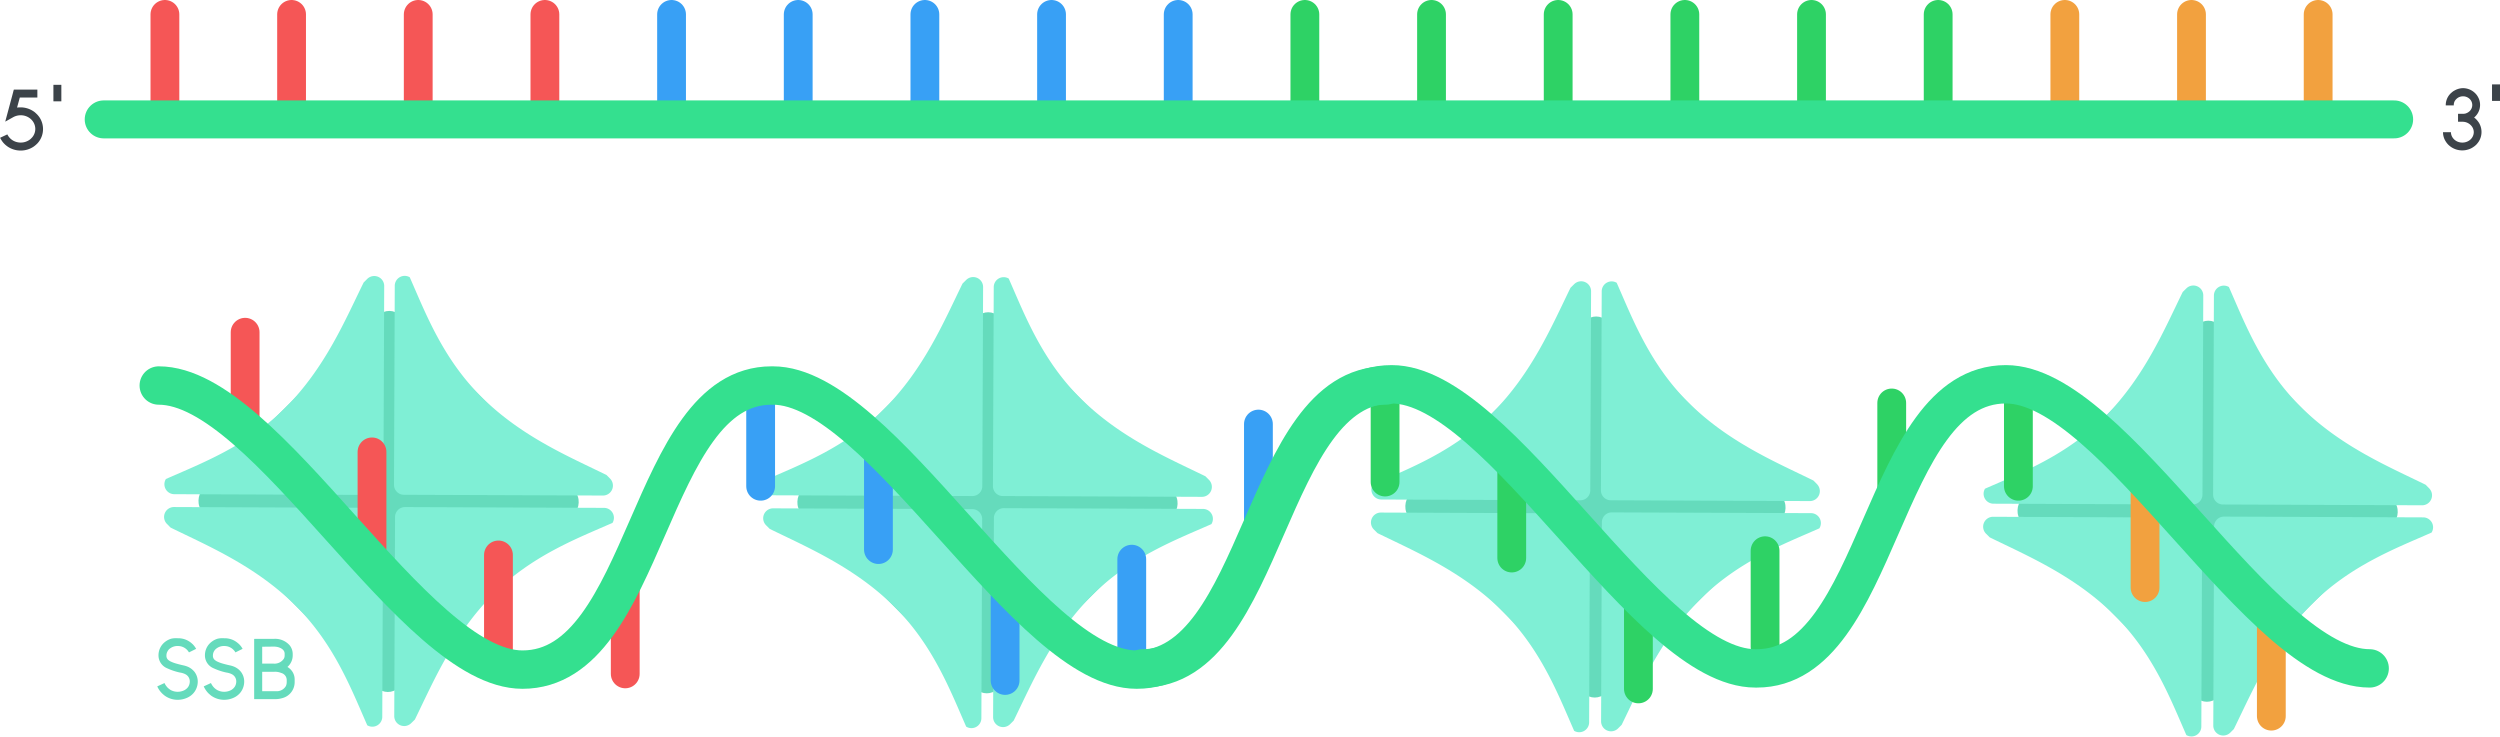 <svg id="Ebene_1" data-name="Ebene 1" xmlns="http://www.w3.org/2000/svg" viewBox="0 0 592.13 174.46"><line x1="549.06" y1="26.14" x2="549.06" y2="3.41" fill="none" stroke="#f2a13f" stroke-linecap="round" stroke-miterlimit="10" stroke-width="6.82"/><line x1="519.06" y1="26.14" x2="519.06" y2="3.41" fill="none" stroke="#f2a13f" stroke-linecap="round" stroke-miterlimit="10" stroke-width="6.82"/><line x1="489.06" y1="26.14" x2="489.06" y2="3.41" fill="none" stroke="#f2a13f" stroke-linecap="round" stroke-miterlimit="10" stroke-width="6.82"/><line x1="459.06" y1="26.14" x2="459.06" y2="3.41" fill="none" stroke="#2ed265" stroke-linecap="round" stroke-miterlimit="10" stroke-width="6.82"/><line x1="429.06" y1="26.14" x2="429.06" y2="3.41" fill="none" stroke="#2ed265" stroke-linecap="round" stroke-miterlimit="10" stroke-width="6.82"/><line x1="399.06" y1="26.14" x2="399.06" y2="3.41" fill="none" stroke="#2ed265" stroke-linecap="round" stroke-miterlimit="10" stroke-width="6.82"/><line x1="369.06" y1="26.14" x2="369.06" y2="3.41" fill="none" stroke="#2ed265" stroke-linecap="round" stroke-miterlimit="10" stroke-width="6.82"/><line x1="339.06" y1="26.14" x2="339.06" y2="3.41" fill="none" stroke="#2ed265" stroke-linecap="round" stroke-miterlimit="10" stroke-width="6.82"/><line x1="309.06" y1="26.14" x2="309.06" y2="3.41" fill="none" stroke="#2ed265" stroke-linecap="round" stroke-miterlimit="10" stroke-width="6.82"/><line x1="279.06" y1="26.14" x2="279.06" y2="3.41" fill="none" stroke="#38a0f5" stroke-linecap="round" stroke-miterlimit="10" stroke-width="6.82"/><line x1="249.06" y1="26.14" x2="249.06" y2="3.41" fill="none" stroke="#38a0f5" stroke-linecap="round" stroke-miterlimit="10" stroke-width="6.82"/><line x1="189.06" y1="26.14" x2="189.06" y2="3.41" fill="none" stroke="#38a0f5" stroke-linecap="round" stroke-miterlimit="10" stroke-width="6.82"/><line x1="159.06" y1="26.14" x2="159.06" y2="3.41" fill="none" stroke="#38a0f5" stroke-linecap="round" stroke-miterlimit="10" stroke-width="6.82"/><line x1="219.06" y1="26.14" x2="219.06" y2="3.41" fill="none" stroke="#38a0f5" stroke-linecap="round" stroke-miterlimit="10" stroke-width="6.82"/><line x1="39.06" y1="26.14" x2="39.06" y2="3.41" fill="none" stroke="#f55656" stroke-linecap="round" stroke-miterlimit="10" stroke-width="6.82"/><line x1="129.06" y1="26.14" x2="129.06" y2="3.41" fill="none" stroke="#f55656" stroke-linecap="round" stroke-miterlimit="10" stroke-width="6.82"/><line x1="99.06" y1="26.14" x2="99.06" y2="3.41" fill="none" stroke="#f55656" stroke-linecap="round" stroke-miterlimit="10" stroke-width="6.82"/><line x1="69.06" y1="26.14" x2="69.06" y2="3.41" fill="none" stroke="#f55656" stroke-linecap="round" stroke-miterlimit="10" stroke-width="6.82"/><line x1="24.56" y1="28.28" x2="567.06" y2="28.28" fill="none" stroke="#34e08f" stroke-linecap="round" stroke-miterlimit="10" stroke-width="8.99"/><path d="M672.93,473.92h0v1.87h-4.16l-.65,2.38h0a6.57,6.57,0,0,1,.74-.05H669a5.51,5.51,0,0,1,2.36.56,5.74,5.74,0,0,1,.9.55,5.36,5.36,0,0,1,.4.36,4.33,4.33,0,0,1,.54.58,4,4,0,0,1,.41.6,5,5,0,0,1,.66,2.49,4.93,4.93,0,0,1-1,3,4.07,4.07,0,0,1-.54.6,5.73,5.73,0,0,1-.73.59,5.5,5.5,0,0,1-3,.9h-.05a5.49,5.49,0,0,1-2.94-.86,6.08,6.08,0,0,1-.7-.54,6.34,6.34,0,0,1-.5-.52,5.56,5.56,0,0,1-.51-.75,2.07,2.07,0,0,1-.19-.36l1.71-.8a3.43,3.43,0,0,0,1.85,1.7,3.74,3.74,0,0,0,1.31.24,3.59,3.59,0,0,0,2.33-.84,5.47,5.47,0,0,0,.43-.44,3.09,3.09,0,0,0,.7-1.94v-.05a3.12,3.12,0,0,0-.77-2,3,3,0,0,0-.42-.41,3.57,3.57,0,0,0-2.28-.79,3.67,3.67,0,0,0-1.86.51l-1.79,1,1.22-4.54c.48-1.76.71-2.66.71-2.68l.11-.37Z" transform="translate(-664.08 -452.69)" fill="#3c4349"/><path d="M678.61,472.78v3.91h-1.88v-3.91Z" transform="translate(-664.08 -452.69)" fill="#3c4349"/><path d="M1247.41,473.57h0a4.1,4.1,0,0,1,2.62.93,4.31,4.31,0,0,1,.64.65,3.82,3.82,0,0,1,.37.59,3.71,3.71,0,0,1,.45,1.75v.1a3.81,3.81,0,0,1-.49,1.83,4.15,4.15,0,0,1-.39.57,4.22,4.22,0,0,1-.53.54,3.87,3.87,0,0,1,.55.48,5.76,5.76,0,0,1,.58.74,4.21,4.21,0,0,1,.62,2.17V484a4.2,4.2,0,0,1-.71,2.3,7.27,7.27,0,0,1-.46.58,4.1,4.1,0,0,1-.55.48,5.2,5.2,0,0,1-.71.45,4.39,4.39,0,0,1-.74.29,4.47,4.47,0,0,1-1.26.21h-.28a4.67,4.67,0,0,1-1.57-.32,4.76,4.76,0,0,1-.92-.48,5.69,5.69,0,0,1-.61-.49,4.5,4.5,0,0,1-.5-.58,5.81,5.81,0,0,1-.41-.68,4.14,4.14,0,0,1-.4-1.73V484h1.88a2.34,2.34,0,0,0,.61,1.55,2.27,2.27,0,0,0,.35.33,2.82,2.82,0,0,0,.57.34,2.88,2.88,0,0,0,1.14.24,2.82,2.82,0,0,0,2-.77A2.4,2.4,0,0,0,1250,484a2.35,2.35,0,0,0-.58-1.52,2.72,2.72,0,0,0-2.15-.95h-1v-1.88h1.26a2.67,2.67,0,0,0,.57-.09,3.46,3.46,0,0,0,.43-.19,2.59,2.59,0,0,0,.46-.33,2,2,0,0,0,0-2.95,2.28,2.28,0,0,0-1.53-.59,2.22,2.22,0,0,0-1.63.69,2.32,2.32,0,0,0-.38.51,2.21,2.21,0,0,0-.19.95h-1.9v-.08a3.9,3.9,0,0,1,.94-2.52,3.81,3.81,0,0,1,.5-.48,3.42,3.42,0,0,1,.71-.48A4.13,4.13,0,0,1,1247.41,473.57Z" transform="translate(-664.08 -452.69)" fill="#3c4349"/><path d="M1256.21,472.68v3.91h-1.89v-3.91Z" transform="translate(-664.08 -452.69)" fill="#3c4349"/><rect x="1153.99" y="540.77" width="66" height="66" rx="3.72" transform="translate(94.27 -1125.69) rotate(45.23)" fill="#65dbbc"/><path d="M1181.92,626.79c-3.7-8.4-7.79-19.24-17-28.36-9.45-9.4-20.74-14.13-29.58-18.47l-.87-.87a2.35,2.35,0,0,1,1.68-4l47.17.19a2.34,2.34,0,0,1,2.34,2.36l-.19,47.16A2.35,2.35,0,0,1,1181.92,626.79Z" transform="translate(-664.08 -452.69)" fill="#7fefd5"/><path d="M1134.23,568.44c8.4-3.7,19.25-7.79,28.36-17,9.4-9.45,14.13-20.74,18.47-29.59l.87-.86a2.35,2.35,0,0,1,4,1.68l-.19,47.17a2.34,2.34,0,0,1-2.36,2.34l-47.16-.19A2.35,2.35,0,0,1,1134.23,568.44Z" transform="translate(-664.08 -452.69)" fill="#7fefd5"/><path d="M1240,578.83c-8.4,3.71-19.25,7.8-28.36,16.95-9.4,9.46-14.13,20.75-18.47,29.59l-.87.87a2.36,2.36,0,0,1-4-1.69l.19-47.16a2.34,2.34,0,0,1,2.36-2.34l47.16.18A2.35,2.35,0,0,1,1240,578.83Z" transform="translate(-664.08 -452.69)" fill="#7fefd5"/><path d="M1192,520.67c3.7,8.39,7.79,19.24,17,28.36,9.45,9.4,20.74,14.13,29.59,18.47l.86.87a2.36,2.36,0,0,1-1.68,4l-47.17-.19a2.34,2.34,0,0,1-2.34-2.36l.19-47.17A2.35,2.35,0,0,1,1192,520.67Z" transform="translate(-664.08 -452.69)" fill="#7fefd5"/><rect x="1008.99" y="539.77" width="66" height="66" rx="3.72" transform="translate(50.68 -1023.04) rotate(45.23)" fill="#65dbbc"/><path d="M1036.92,625.79c-3.7-8.4-7.79-19.24-17-28.36-9.45-9.4-20.74-14.13-29.58-18.47l-.87-.87a2.35,2.35,0,0,1,1.68-4l47.17.19a2.34,2.34,0,0,1,2.34,2.36l-.19,47.16A2.35,2.35,0,0,1,1036.92,625.79Z" transform="translate(-664.08 -452.69)" fill="#7fefd5"/><path d="M989.23,567.44c8.4-3.7,19.25-7.79,28.36-17,9.4-9.45,14.13-20.74,18.47-29.59l.87-.86a2.35,2.35,0,0,1,4,1.68l-.19,47.17a2.34,2.34,0,0,1-2.36,2.34L991.23,571A2.35,2.35,0,0,1,989.23,567.44Z" transform="translate(-664.08 -452.69)" fill="#7fefd5"/><path d="M1095,577.83c-8.4,3.71-19.25,7.8-28.36,16.95-9.4,9.46-14.13,20.75-18.47,29.59l-.87.87a2.36,2.36,0,0,1-4-1.69l.19-47.16a2.34,2.34,0,0,1,2.36-2.34l47.16.18A2.35,2.35,0,0,1,1095,577.83Z" transform="translate(-664.08 -452.69)" fill="#7fefd5"/><path d="M1047,519.67c3.7,8.39,7.79,19.24,17,28.36,9.45,9.4,20.74,14.13,29.59,18.47l.86.87a2.36,2.36,0,0,1-1.68,4l-47.17-.19a2.34,2.34,0,0,1-2.34-2.36l.19-47.17A2.35,2.35,0,0,1,1047,519.67Z" transform="translate(-664.08 -452.69)" fill="#7fefd5"/><line x1="58.06" y1="101.42" x2="58.06" y2="78.69" fill="none" stroke="#f55656" stroke-linecap="round" stroke-miterlimit="10" stroke-width="6.82"/><line x1="358.06" y1="132.17" x2="358.06" y2="109.44" fill="none" stroke="#2ed265" stroke-linecap="round" stroke-miterlimit="10" stroke-width="6.82"/><rect x="723.14" y="538.46" width="66" height="66" rx="3.72" transform="translate(-34.78 -820.5) rotate(45.23)" fill="#65dbbc"/><path d="M751.07,624.48c-3.71-8.39-7.79-19.24-17-28.36-9.45-9.4-20.74-14.12-29.59-18.47l-.86-.87a2.35,2.35,0,0,1,1.68-4l47.16.19a2.35,2.35,0,0,1,2.35,2.36l-.19,47.17A2.35,2.35,0,0,1,751.07,624.48Z" transform="translate(-664.08 -452.69)" fill="#7fefd5"/><path d="M703.38,566.14c8.39-3.71,19.24-7.8,28.36-16.95,9.4-9.46,14.12-20.75,18.47-29.59l.87-.87a2.36,2.36,0,0,1,4,1.69l-.19,47.16a2.34,2.34,0,0,1-2.36,2.34l-47.17-.18A2.35,2.35,0,0,1,703.38,566.14Z" transform="translate(-664.08 -452.69)" fill="#7fefd5"/><path d="M809.16,576.53c-8.39,3.7-19.24,7.79-28.35,17-9.4,9.45-14.13,20.74-18.47,29.59l-.88.86a2.35,2.35,0,0,1-4-1.68l.19-47.17a2.36,2.36,0,0,1,2.37-2.34l47.16.19A2.35,2.35,0,0,1,809.16,576.53Z" transform="translate(-664.08 -452.69)" fill="#7fefd5"/><path d="M761.13,518.36c3.71,8.4,7.8,19.25,17,28.36,9.46,9.4,20.75,14.13,29.59,18.47l.87.87a2.36,2.36,0,0,1-1.69,4l-47.16-.18a2.36,2.36,0,0,1-2.34-2.37l.18-47.16A2.35,2.35,0,0,1,761.13,518.36Z" transform="translate(-664.08 -452.69)" fill="#7fefd5"/><rect x="864.99" y="538.77" width="66" height="66" rx="3.72" transform="translate(7.39 -921.11) rotate(45.23)" fill="#65dbbc"/><path d="M892.92,624.79c-3.7-8.4-7.79-19.24-16.95-28.36-9.45-9.4-20.74-14.13-29.58-18.47l-.87-.87a2.35,2.35,0,0,1,1.68-4l47.17.19a2.34,2.34,0,0,1,2.34,2.36l-.19,47.16A2.35,2.35,0,0,1,892.92,624.79Z" transform="translate(-664.08 -452.69)" fill="#7fefd5"/><path d="M845.23,566.44c8.4-3.7,19.25-7.79,28.36-17,9.4-9.45,14.13-20.74,18.47-29.59l.87-.86a2.35,2.35,0,0,1,4,1.68l-.19,47.17a2.34,2.34,0,0,1-2.36,2.34L847.23,570A2.35,2.35,0,0,1,845.23,566.44Z" transform="translate(-664.08 -452.69)" fill="#7fefd5"/><path d="M951,576.83c-8.4,3.71-19.25,7.8-28.36,16.95-9.4,9.46-14.13,20.75-18.47,29.59l-.87.87a2.36,2.36,0,0,1-4-1.69l.19-47.16a2.34,2.34,0,0,1,2.36-2.34l47.16.18A2.35,2.35,0,0,1,951,576.83Z" transform="translate(-664.08 -452.69)" fill="#7fefd5"/><path d="M903,518.67c3.7,8.39,7.79,19.24,17,28.36,9.45,9.4,20.74,14.13,29.59,18.47l.86.87a2.36,2.36,0,0,1-1.68,4l-47.17-.19a2.34,2.34,0,0,1-2.34-2.36l.19-47.17A2.35,2.35,0,0,1,903,518.67Z" transform="translate(-664.08 -452.69)" fill="#7fefd5"/><line x1="148.09" y1="159.61" x2="148.09" y2="136.88" fill="none" stroke="#f55656" stroke-linecap="round" stroke-miterlimit="10" stroke-width="6.82"/><line x1="118.06" y1="154.17" x2="118.06" y2="131.44" fill="none" stroke="#f55656" stroke-linecap="round" stroke-miterlimit="10" stroke-width="6.82"/><line x1="88.11" y1="129.76" x2="88.11" y2="107.03" fill="none" stroke="#f55656" stroke-linecap="round" stroke-miterlimit="10" stroke-width="6.82"/><line x1="180.16" y1="115.17" x2="180.16" y2="92.44" fill="none" stroke="#38a0f5" stroke-linecap="round" stroke-miterlimit="10" stroke-width="6.82"/><line x1="298.06" y1="123.17" x2="298.06" y2="100.44" fill="none" stroke="#38a0f5" stroke-linecap="round" stroke-miterlimit="10" stroke-width="6.82"/><line x1="268.06" y1="155.17" x2="268.06" y2="132.44" fill="none" stroke="#38a0f5" stroke-linecap="round" stroke-miterlimit="10" stroke-width="6.82"/><line x1="238.06" y1="161.17" x2="238.06" y2="138.44" fill="none" stroke="#38a0f5" stroke-linecap="round" stroke-miterlimit="10" stroke-width="6.82"/><line x1="208.06" y1="130.17" x2="208.06" y2="107.44" fill="none" stroke="#38a0f5" stroke-linecap="round" stroke-miterlimit="10" stroke-width="6.82"/><line x1="478.06" y1="115.17" x2="478.06" y2="92.44" fill="none" stroke="#2ed265" stroke-linecap="round" stroke-miterlimit="10" stroke-width="6.82"/><line x1="448.06" y1="118.17" x2="448.06" y2="95.44" fill="none" stroke="#2ed265" stroke-linecap="round" stroke-miterlimit="10" stroke-width="6.82"/><line x1="418.06" y1="153.17" x2="418.06" y2="130.44" fill="none" stroke="#2ed265" stroke-linecap="round" stroke-miterlimit="10" stroke-width="6.82"/><line x1="388.06" y1="163.17" x2="388.06" y2="140.44" fill="none" stroke="#2ed265" stroke-linecap="round" stroke-miterlimit="10" stroke-width="6.82"/><line x1="328.06" y1="114.17" x2="328.06" y2="91.44" fill="none" stroke="#2ed265" stroke-linecap="round" stroke-miterlimit="10" stroke-width="6.82"/><line x1="537.97" y1="169.62" x2="537.97" y2="146.89" fill="none" stroke="#f2a13f" stroke-linecap="round" stroke-miterlimit="10" stroke-width="6.82"/><line x1="508.06" y1="139.17" x2="508.06" y2="116.44" fill="none" stroke="#f2a13f" stroke-linecap="round" stroke-miterlimit="10" stroke-width="6.82"/><path d="M1225.34,611c-25.66,0-60.47-67.29-86.16-67.29-29.78,0-29.52,67.29-59,67.29h-.32c-25.66,0-60.47-67.29-86.16-67.29-29.78,0-29.52,67.29-59,67.29" transform="translate(-664.08 -452.69)" fill="none" stroke="#34e08f" stroke-linecap="round" stroke-miterlimit="10" stroke-width="9.09"/><path d="M701.68,544c25.65,0,60.46,67.29,86.15,67.29,29.78,0,29.53-67.29,59-67.29h.31c25.66,0,60.47,67.29,86.16,67.29,29.78,0,29.52-67.29,59-67.29" transform="translate(-664.08 -452.69)" fill="none" stroke="#34e08f" stroke-linecap="round" stroke-miterlimit="10" stroke-width="9.09"/><path d="M706.17,603.86h.17a4.78,4.78,0,0,1,2.18.54,5.52,5.52,0,0,1,.68.43c.11.08.28.23.53.45a5.28,5.28,0,0,1,.54.66c.1.15.19.29.27.43l-1.7.84a3.65,3.65,0,0,0-.37-.51,3,3,0,0,0-2.23-1,2.93,2.93,0,0,0-2.12.77,2,2,0,0,0-.38.53,1.94,1.94,0,0,0-.24.92V608a1.25,1.25,0,0,0,.5,1.05,3.87,3.87,0,0,0,.43.28,8.05,8.05,0,0,0,1.51.56c.49.14,1.09.29,1.78.44a5.74,5.74,0,0,1,1,.35,4.46,4.46,0,0,1,.79.5,4.84,4.84,0,0,1,.64.64,3.85,3.85,0,0,1,.77,2.32v0a4.21,4.21,0,0,1-.75,2.38,4,4,0,0,1-1.21,1.14,3.94,3.94,0,0,1-.68.35,5.36,5.36,0,0,1-2.12.43,5.22,5.22,0,0,1-3.09-1c-.17-.13-.35-.29-.53-.45a7,7,0,0,1-.55-.61,5.75,5.75,0,0,1-.47-.72,4.39,4.39,0,0,1-.19-.4l1.71-.79a3.5,3.5,0,0,0,.43.72,2.73,2.73,0,0,0,.39.44,3.87,3.87,0,0,0,.61.47,3.41,3.41,0,0,0,1.66.44h.07a3.51,3.51,0,0,0,1.66-.43,3.8,3.8,0,0,0,.45-.34,2.14,2.14,0,0,0,.39-.47,2.38,2.38,0,0,0,.33-1.19,1.9,1.9,0,0,0-.84-1.61,2.69,2.69,0,0,0-.44-.23,4.47,4.47,0,0,0-1.06-.29,14.16,14.16,0,0,1-3-1,3.3,3.3,0,0,1-2.07-3.11,4,4,0,0,1,1.53-3.13,4.62,4.62,0,0,1,.71-.46,4.43,4.43,0,0,1,.8-.32A5.34,5.34,0,0,1,706.17,603.86Z" transform="translate(-664.08 -452.69)" fill="#65dbbc"/><path d="M717.18,603.86h.16a4.85,4.85,0,0,1,2.19.54,5.41,5.41,0,0,1,.67.43,6.84,6.84,0,0,1,.53.45,4.7,4.7,0,0,1,.55.66c.1.15.18.29.26.43l-1.7.84a2.48,2.48,0,0,0-.37-.51,3,3,0,0,0-2.23-1,2.9,2.9,0,0,0-2.11.77,2.08,2.08,0,0,0-.39.53,2.05,2.05,0,0,0-.23.92V608a1.25,1.25,0,0,0,.5,1.05,3.13,3.13,0,0,0,.43.28,8.18,8.18,0,0,0,1.5.56c.5.14,1.09.29,1.79.44a5.74,5.74,0,0,1,1,.35,4.85,4.85,0,0,1,.79.5,4.22,4.22,0,0,1,.63.64,3.78,3.78,0,0,1,.77,2.32v0a4.21,4.21,0,0,1-.75,2.38,3.85,3.85,0,0,1-.46.55,4.67,4.67,0,0,1-.74.59,4.83,4.83,0,0,1-.68.35,5.39,5.39,0,0,1-2.12.43,5.27,5.27,0,0,1-3.1-1c-.17-.13-.34-.29-.53-.45a5.32,5.32,0,0,1-.54-.61,5.75,5.75,0,0,1-.47-.72c-.12-.22-.18-.36-.2-.4l1.71-.79a4.7,4.7,0,0,0,.43.72,4.26,4.26,0,0,0,.39.44,3.86,3.86,0,0,0,.62.47,3.41,3.41,0,0,0,1.66.44h.07a3.51,3.51,0,0,0,1.66-.43,3.8,3.8,0,0,0,.45-.34,2.92,2.92,0,0,0,.39-.47,2.38,2.38,0,0,0,.33-1.19,1.9,1.9,0,0,0-.84-1.61,2.69,2.69,0,0,0-.44-.23,4.58,4.58,0,0,0-1.07-.29,14,14,0,0,1-3-1,3.3,3.3,0,0,1-2.07-3.11,4,4,0,0,1,.9-2.52,4.5,4.5,0,0,1,.63-.61,5.14,5.14,0,0,1,.7-.46,4.75,4.75,0,0,1,.8-.32A5.41,5.41,0,0,1,717.18,603.86Z" transform="translate(-664.08 -452.69)" fill="#65dbbc"/><path d="M724.33,604h4.73a4.56,4.56,0,0,1,3.62,1.53,3.31,3.31,0,0,1,.73,2.15v.21a3.63,3.63,0,0,1-1.25,2.77v0a3.45,3.45,0,0,1,.78.62,3.38,3.38,0,0,1,.93,2.33v.7a3.9,3.9,0,0,1-3,3.75,5.6,5.6,0,0,1-1.75.22h-4.84l0,0V604.06Zm1.85,7.8v4.6h3.25a2.49,2.49,0,0,0,2.37-1.23,2.4,2.4,0,0,0,.19-1v-.35a1.74,1.74,0,0,0-1.31-1.74,3.77,3.77,0,0,0-1.55-.28h-2.92Zm0-5.93v4h2.72a2.61,2.61,0,0,0,2.44-1.22,1.6,1.6,0,0,0,.16-.68v-.44c0-.71-.5-1.23-1.5-1.55a4.4,4.4,0,0,0-1.24-.14Z" transform="translate(-664.08 -452.69)" fill="#65dbbc"/></svg>